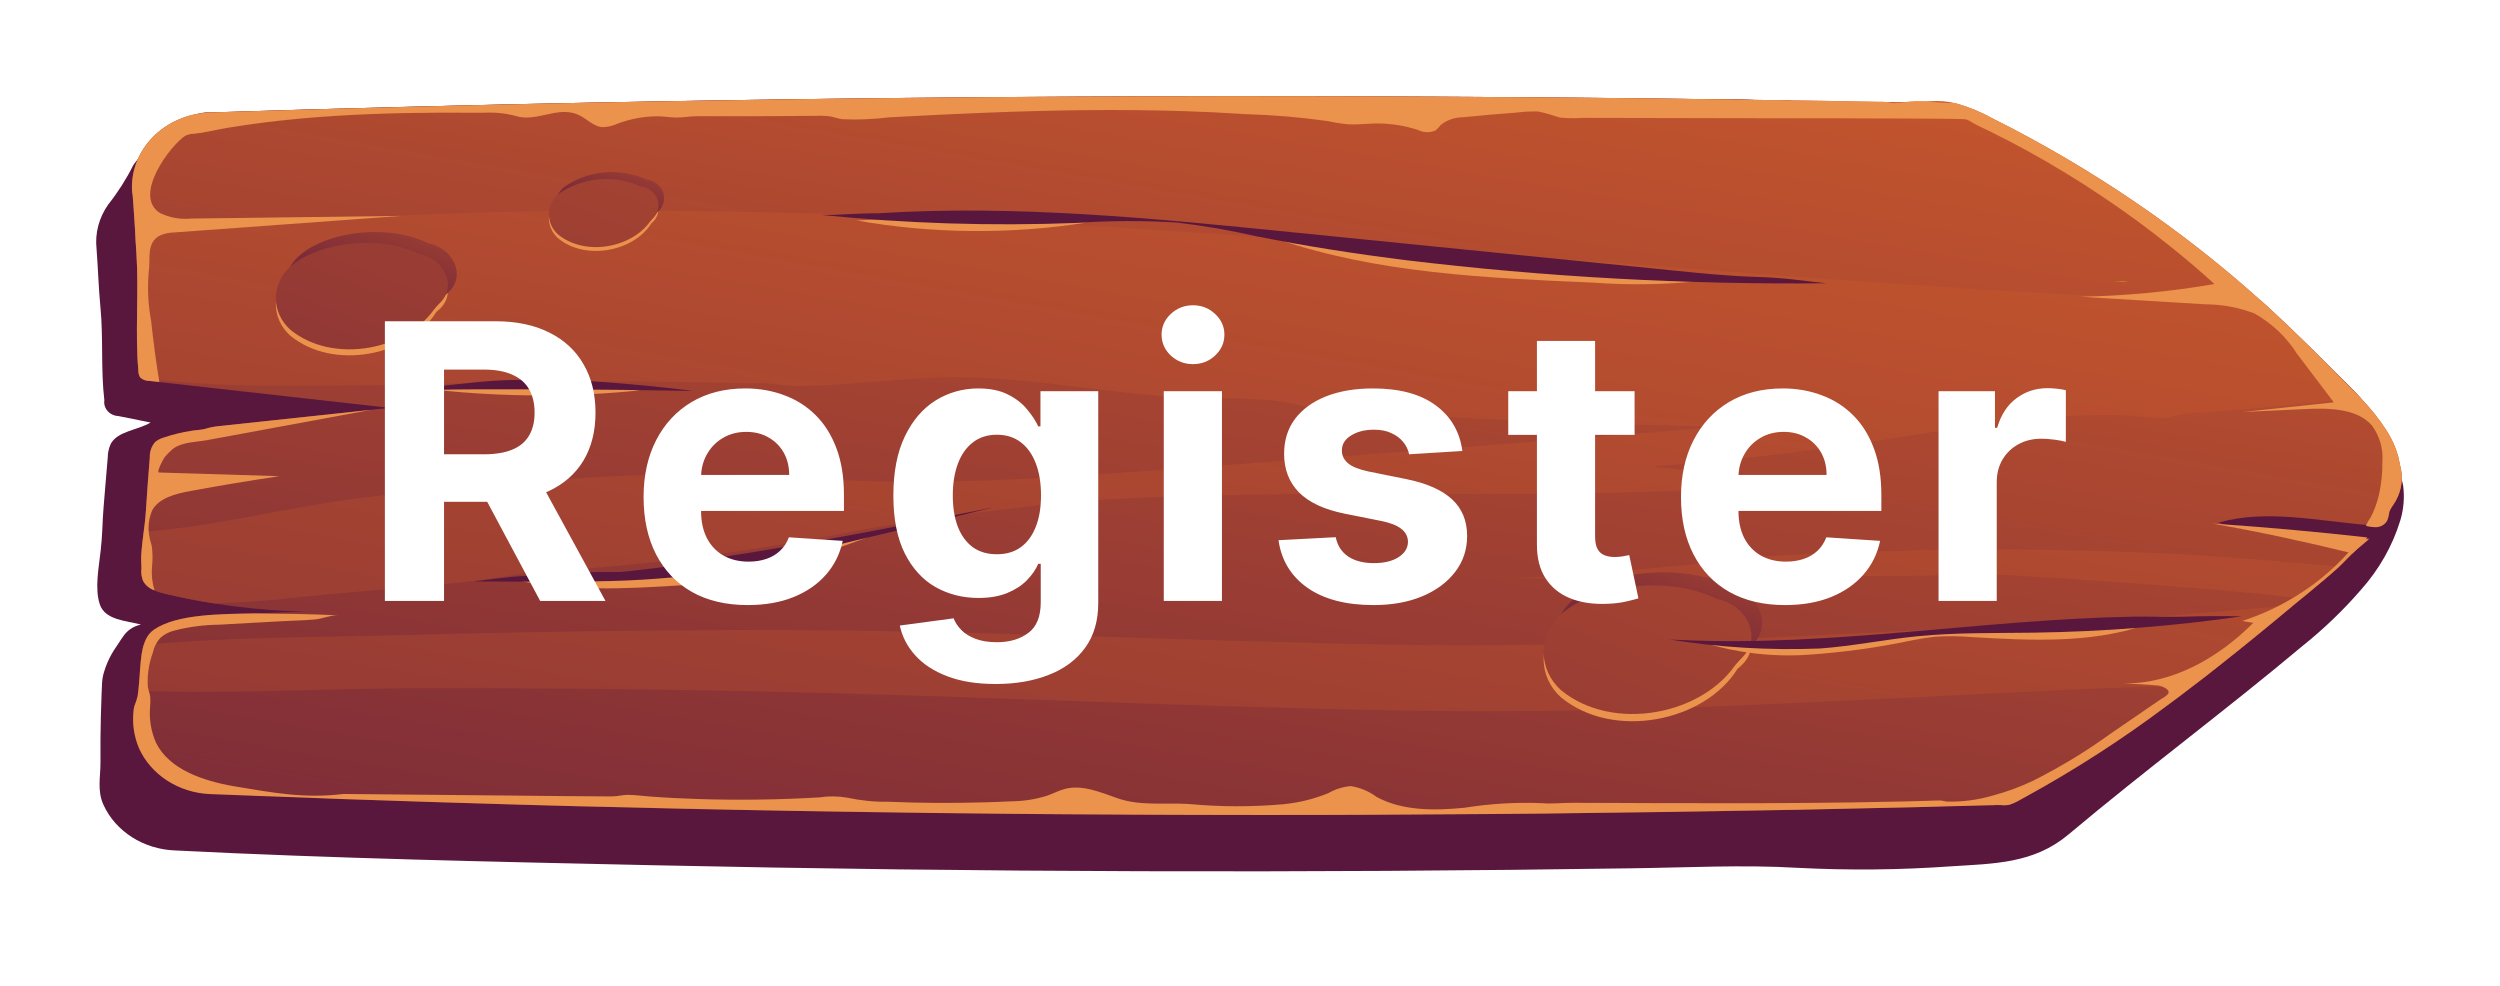 <svg width="104" height="41" viewBox="0 0 104 41" fill="none" xmlns="http://www.w3.org/2000/svg">
<g filter="url(#filter0_d_27_5320)">
<path d="M98.265 12.63C97.545 11.834 96.751 11.097 95.893 10.425C95.497 10.097 95.1 9.768 94.703 9.44C93.94 8.808 93.178 8.176 92.415 7.544C92.096 7.22 91.734 6.936 91.337 6.697C90.976 6.503 90.64 6.273 90.337 6.009C88.842 4.874 87.284 3.811 85.669 2.824C84.421 1.986 83.022 1.355 81.537 0.961C80.872 0.83 80.199 0.74 79.522 0.693C78.549 0.604 77.577 0.516 76.605 0.428L75.131 0.294C74.936 0.281 74.744 0.251 74.556 0.205C74.237 0.121 73.916 0.244 73.589 0.201C72.967 0.143 72.342 0.12 71.717 0.133C71.032 0.124 70.348 0.115 69.663 0.107C66.931 0.074 64.199 0.049 61.466 0.032C58.744 0.014 56.022 0.004 53.3 0.002C50.589 -0.001 47.877 0.005 45.165 0.018C42.464 0.031 39.763 0.051 37.061 0.08C34.37 0.109 31.68 0.145 28.989 0.189C26.309 0.234 23.629 0.286 20.949 0.346C18.279 0.406 15.61 0.474 12.94 0.55C11.543 0.59 10.146 0.632 8.749 0.677C8.633 0.672 8.517 0.679 8.403 0.696C8.285 0.725 8.169 0.767 8.054 0.804C7.816 0.879 7.582 0.966 7.355 1.064C6.903 1.245 6.51 1.529 6.213 1.89C6.05 2.103 5.936 2.343 5.784 2.563C5.698 2.663 5.617 2.767 5.542 2.875C5.256 3.447 4.91 3.992 4.507 4.502C4.118 5.048 3.945 5.701 4.016 6.35C4.079 7.16 4.1 7.978 4.178 8.784C4.303 10.072 4.189 11.361 4.341 12.656C4.329 12.735 4.335 12.816 4.359 12.893C4.383 12.97 4.424 13.041 4.48 13.103C4.535 13.165 4.604 13.215 4.683 13.25C4.761 13.286 4.846 13.306 4.933 13.31L6.265 13.577C5.716 13.904 4.896 13.928 4.606 14.467C4.525 14.646 4.483 14.838 4.482 15.032C4.43 15.722 4.359 16.41 4.309 17.099C4.286 17.409 4.267 17.719 4.256 18.029C4.245 18.326 4.218 18.609 4.188 18.903C4.117 19.587 3.927 20.481 4.155 21.15C4.376 21.797 5.256 21.823 5.865 21.98C5.708 22.014 5.56 22.077 5.43 22.165C5.3 22.253 5.192 22.366 5.112 22.494C5.018 22.615 4.951 22.745 4.861 22.869C4.783 22.978 4.71 23.091 4.645 23.207C4.514 23.439 4.41 23.683 4.334 23.935C4.284 24.09 4.254 24.25 4.246 24.412C4.239 24.569 4.232 24.725 4.225 24.882C4.212 25.195 4.202 25.508 4.195 25.821C4.18 26.447 4.175 27.074 4.18 27.7C4.186 28.306 4.029 28.895 4.31 29.493C4.559 30.032 4.968 30.494 5.492 30.828C6.015 31.161 6.631 31.352 7.268 31.378C13.9 31.712 20.553 31.85 27.192 31.994C33.95 32.14 40.709 32.223 47.468 32.243C54.277 32.264 61.086 32.224 67.894 32.121C70.197 32.092 72.499 31.966 74.792 32.102C76.905 32.211 79.023 32.191 81.133 32.041C82.967 31.924 84.605 31.928 86.05 30.714C89.237 28.035 92.603 25.54 95.79 22.867C96.67 22.163 97.479 21.387 98.205 20.548C98.969 19.695 99.531 18.705 99.855 17.642C99.994 17.173 100.034 16.683 99.971 16.201C99.933 16 99.874 15.803 99.794 15.613C99.704 15.45 99.636 15.277 99.591 15.099C99.533 14.742 99.412 14.396 99.231 14.075C98.974 13.56 98.649 13.075 98.265 12.63Z" fill="url(#paint0_linear_27_5320)"/>
<path d="M99.46 17.152C99.378 17.29 99.291 17.423 99.214 17.547C99.185 17.591 99.156 17.64 99.127 17.68C99.087 17.729 99.038 17.771 98.981 17.804C98.859 17.854 98.722 17.87 98.59 17.849C98.575 17.849 98.56 17.848 98.546 17.844C96.447 17.68 94.291 17.17 92.279 17.742C92.832 17.932 93.415 18.037 94.005 18.053C95.533 18.168 97.057 18.288 98.58 18.403C98.566 18.416 98.551 18.425 98.537 18.439C98.377 18.576 98.217 18.709 98.058 18.842C97.787 19.069 97.56 19.344 97.299 19.583C96.912 19.934 96.505 20.271 96.104 20.604C95.993 20.697 95.882 20.79 95.761 20.888C95.645 20.985 95.524 21.083 95.408 21.176C94.378 22.037 93.338 22.889 92.284 23.718C91.94 23.994 91.592 24.264 91.244 24.526C90.876 24.814 90.504 25.094 90.127 25.369C88.271 26.763 86.306 28.03 84.246 29.158L84.029 29.278C83.892 29.359 83.746 29.426 83.593 29.478C83.524 29.492 83.452 29.5 83.381 29.5H83.308C83.177 29.495 83.047 29.495 82.916 29.495C81.838 29.482 80.745 29.549 79.667 29.58C78.032 29.615 76.399 29.651 74.768 29.686C72.877 29.726 70.986 29.759 69.095 29.784C67.407 29.806 65.718 29.827 64.027 29.846C62.586 29.859 61.145 29.872 59.709 29.877C58.79 29.886 57.866 29.89 56.943 29.895C55.434 29.904 53.925 29.904 52.421 29.904C51.55 29.904 50.68 29.904 49.809 29.899H48.765C48.243 29.899 47.72 29.895 47.198 29.89C46.99 29.89 46.787 29.89 46.584 29.886C45.041 29.881 43.508 29.868 41.97 29.855C41.448 29.85 40.931 29.846 40.408 29.837C39.349 29.828 38.29 29.815 37.231 29.797C36.602 29.793 35.974 29.784 35.34 29.77C33.725 29.748 32.12 29.717 30.509 29.686C29.866 29.677 29.228 29.664 28.584 29.651C27.777 29.633 26.964 29.615 26.157 29.588C25.441 29.575 24.73 29.558 24.014 29.54C22.462 29.5 20.911 29.455 19.362 29.407C19.091 29.402 18.821 29.393 18.55 29.384C18.206 29.376 17.858 29.362 17.515 29.349C16.398 29.314 15.284 29.276 14.173 29.238C13.675 29.22 13.177 29.203 12.679 29.18C11.373 29.118 10.058 29.034 8.752 29.034C8.108 29.009 7.486 28.815 6.959 28.476C6.432 28.136 6.022 27.664 5.778 27.117C5.58 26.641 5.502 26.13 5.551 25.622C5.553 25.532 5.568 25.442 5.594 25.356C5.649 25.226 5.693 25.093 5.725 24.956C5.754 24.783 5.768 24.606 5.783 24.428C5.797 24.26 5.812 24.087 5.822 23.914C5.831 23.781 5.846 23.648 5.855 23.515C5.869 23.342 5.895 23.17 5.933 23C5.942 22.942 5.962 22.884 5.976 22.831C5.991 22.787 6.005 22.742 6.025 22.698C6.052 22.62 6.089 22.546 6.136 22.476C6.169 22.42 6.21 22.368 6.257 22.321C6.302 22.274 6.352 22.23 6.407 22.192C7.364 21.536 9.231 21.544 10.624 21.518C10.895 21.509 11.146 21.505 11.373 21.491C11.978 21.456 12.582 21.442 13.192 21.447C11.755 21.443 10.322 21.327 8.907 21.101C8.235 20.999 7.567 20.866 6.91 20.71C6.745 20.675 6.584 20.625 6.431 20.559C6.223 20.487 6.053 20.346 5.952 20.165C5.889 20.003 5.866 19.83 5.884 19.659C5.889 19.495 5.865 19.326 5.875 19.162C5.889 18.811 5.938 18.47 5.976 18.124C6.015 17.844 6.049 17.56 6.068 17.276C6.117 16.522 6.17 15.772 6.233 15.022C6.224 14.793 6.302 14.569 6.455 14.388C6.564 14.299 6.692 14.234 6.832 14.197C7.199 14.072 7.578 13.98 7.964 13.922C8.143 13.891 8.336 13.891 8.51 13.847C8.7 13.788 8.896 13.748 9.095 13.727C11.214 13.501 13.33 13.274 15.445 13.048C15.697 13.021 15.953 12.995 16.204 12.968C13.013 12.613 9.821 12.249 6.629 11.894C6.489 11.877 6.349 11.863 6.208 11.845C6.072 11.847 5.94 11.799 5.841 11.712C5.786 11.631 5.758 11.537 5.759 11.442C5.614 9.858 5.778 8.225 5.681 6.628C5.676 6.583 5.672 6.45 5.657 6.264C5.652 6.171 5.647 6.064 5.638 5.949C5.638 5.909 5.638 5.86 5.633 5.816C5.628 5.745 5.623 5.674 5.618 5.598V5.581C5.614 5.505 5.609 5.43 5.604 5.354C5.599 5.275 5.594 5.199 5.589 5.119C5.575 4.862 5.556 4.609 5.541 4.414C5.536 4.347 5.531 4.29 5.527 4.236C5.527 4.214 5.522 4.187 5.522 4.17C5.517 4.112 5.512 4.072 5.507 4.045C5.502 4.023 5.502 4.01 5.498 4.01C5.464 3.593 5.522 3.175 5.669 2.779C5.816 2.384 6.048 2.02 6.352 1.709C6.656 1.398 7.025 1.146 7.438 0.969C7.85 0.792 8.297 0.693 8.752 0.678C9.739 0.647 10.725 0.617 11.712 0.589C12.998 0.549 14.28 0.514 15.566 0.483C19.706 0.367 23.856 0.276 28.019 0.208L31.297 0.154C35.63 0.088 39.978 0.043 44.34 0.021C45.467 0.017 46.598 0.012 47.725 0.008C49.074 0.003 50.425 0.002 51.778 0.003C54.389 0.003 57.01 0.008 59.626 0.021C59.883 0.021 60.134 0.026 60.391 0.026C62.678 0.039 64.965 0.057 67.253 0.079C68.892 0.097 70.533 0.117 72.176 0.141C73.54 0.159 74.905 0.179 76.272 0.203C77.012 0.216 77.742 0.239 78.482 0.243C78.617 0.248 78.753 0.248 78.888 0.248C79.019 0.248 79.149 0.248 79.28 0.243H79.285C79.555 0.243 79.826 0.234 80.097 0.221C80.174 0.221 80.247 0.216 80.324 0.212C80.656 0.19 80.988 0.215 81.311 0.287C81.321 0.287 81.331 0.288 81.34 0.292C81.871 0.438 82.38 0.645 82.853 0.909C82.902 0.935 82.955 0.957 83.004 0.984C87.036 3.014 90.747 5.54 94.034 8.491C94.155 8.598 94.276 8.709 94.392 8.815C95.529 9.858 96.607 10.945 97.685 12.027C97.864 12.209 98.043 12.391 98.217 12.578C98.617 12.987 98.972 13.431 99.276 13.904C99.492 14.236 99.655 14.595 99.76 14.969C99.808 15.146 99.828 15.333 99.881 15.51C99.932 15.796 99.921 16.088 99.849 16.37C99.777 16.651 99.645 16.917 99.46 17.152V17.152Z" fill="url(#paint1_linear_27_5320)"/>
<path d="M97.686 12.027C96.608 10.944 95.529 9.857 94.393 8.815C94.277 8.708 94.156 8.597 94.035 8.491C90.011 8.451 85.988 8.278 81.969 8.016C72.757 7.417 63.564 6.627 54.351 5.984C45.144 5.341 35.931 4.799 26.694 4.759C22.032 4.742 17.39 4.875 12.747 5.19C10.378 5.349 7.989 5.398 5.619 5.585C5.648 6.09 5.672 6.539 5.682 6.627C5.779 8.225 5.614 9.857 5.759 11.441C5.758 11.537 5.787 11.631 5.842 11.712C5.846 11.716 5.851 11.725 5.861 11.73C7.838 11.959 9.831 12.064 11.824 12.045C16.471 12.08 21.109 11.841 25.756 11.863C26.98 11.872 28.206 11.886 29.436 11.907C30.046 11.921 30.66 11.934 31.274 11.947C31.629 11.931 31.985 11.946 32.338 11.992C32.782 12.06 33.233 12.078 33.682 12.045C34.693 12.023 35.699 11.934 36.709 11.854C37.657 11.774 38.605 11.703 39.558 11.694C43.18 11.659 46.749 12.537 50.371 12.582C51.342 12.551 52.313 12.59 53.278 12.697C53.843 12.79 54.39 12.95 54.951 13.074C55.901 13.29 56.874 13.404 57.852 13.416C58.345 13.428 58.838 13.408 59.327 13.358C59.808 13.329 60.29 13.338 60.768 13.385C62.819 13.482 64.871 13.565 66.925 13.633C68.535 13.686 70.145 13.725 71.756 13.748C64.352 14.339 56.948 14.908 49.544 15.457C45.743 15.736 41.928 16.042 38.107 16.042C33.982 16.042 29.857 15.594 25.717 15.803C22.061 15.989 18.372 16.273 14.745 16.748C11.92 17.12 8.912 17.901 5.977 18.123C5.938 18.469 5.89 18.811 5.875 19.161C5.866 19.326 5.89 19.494 5.885 19.658C5.866 19.829 5.889 20.002 5.953 20.164C6.053 20.346 6.224 20.487 6.432 20.559C6.585 20.625 6.745 20.675 6.91 20.71C7.568 20.865 8.235 20.998 8.908 21.1C10.02 21.06 11.132 20.994 12.22 20.87C15.427 20.51 18.957 20.386 22.226 19.783L24.286 19.663C28.077 19.357 31.844 18.832 35.563 18.092C37.962 17.657 40.39 17.334 42.817 17.072C43.132 17.036 43.427 16.956 43.736 16.934C43.988 16.912 44.244 16.894 44.495 16.876C45.511 16.805 46.528 16.748 47.547 16.703C49.578 16.615 51.619 16.575 53.655 16.557C55.696 16.539 57.731 16.548 59.772 16.548C61.813 16.553 63.849 16.548 65.89 16.517C67.926 16.49 69.966 16.428 71.998 16.313C72.641 16.277 73.279 16.233 73.917 16.189C72.212 15.825 70.481 15.564 68.738 15.408C71.939 15.159 75.125 14.793 78.294 14.307C80.267 14.001 82.235 13.655 84.228 13.447C85.222 13.34 86.221 13.279 87.221 13.265C87.719 13.256 88.217 13.265 88.715 13.296C89.168 13.357 89.626 13.385 90.084 13.38C90.403 13.345 90.698 13.229 91.022 13.203C91.53 13.163 92.038 13.127 92.55 13.087C93.566 13.008 94.583 12.919 95.602 12.821C95.873 12.794 96.148 12.768 96.424 12.737C97.014 12.675 97.614 12.626 98.218 12.577C98.044 12.391 97.865 12.209 97.686 12.027ZM91.361 19.09C86.285 18.81 81.197 18.785 76.118 19.015C75.059 19.055 74.024 19.077 72.974 19.197C72.471 19.259 71.964 19.317 71.456 19.37C69.43 19.592 67.398 19.772 65.363 19.911C64.57 19.969 63.776 20.018 62.983 20.062C65.039 20.049 67.096 20.035 69.154 20.022C71.209 20.009 73.266 19.994 75.325 19.978C76.355 19.973 77.385 19.965 78.41 19.96C78.927 19.956 79.44 19.951 79.953 19.947C80.171 19.959 80.39 19.948 80.606 19.916C80.736 19.889 80.862 19.84 80.992 19.823C81.473 19.795 81.956 19.81 82.433 19.867C82.941 19.893 83.454 19.92 83.962 19.947C84.982 20.004 86.002 20.07 87.023 20.142C88.628 20.253 90.234 20.377 91.84 20.506C93.15 20.617 94.457 20.744 95.761 20.887L95.771 20.878C95.882 20.79 95.993 20.697 96.105 20.603C96.506 20.271 96.912 19.933 97.299 19.583C95.326 19.392 93.348 19.215 91.361 19.09ZM57.799 22.817C48.785 22.653 39.79 22.178 30.771 22.209C26.017 22.223 21.268 22.294 16.524 22.423C13.023 22.516 9.473 22.498 5.977 22.831C5.915 23.055 5.874 23.283 5.856 23.514C5.817 23.918 5.803 24.33 5.755 24.734C9.648 24.881 13.589 24.637 17.472 24.628C22.221 24.619 26.97 24.665 31.719 24.765C40.718 24.96 49.709 25.417 58.708 25.564C67.863 25.715 77.003 25.111 86.138 24.69C87.835 24.61 89.538 24.561 91.245 24.526C91.593 24.264 91.941 23.993 92.284 23.718C93.339 22.888 94.378 22.037 95.408 21.176C92.009 21.477 88.604 21.766 85.195 21.939C76.069 22.4 66.939 22.982 57.799 22.817Z" fill="url(#paint2_linear_27_5320)"/>
<path d="M71.419 21.222C69.541 20.258 66.422 20.556 64.935 21.853C64.707 22.059 64.526 22.305 64.402 22.576C64.278 22.846 64.215 23.137 64.215 23.431C64.215 23.725 64.278 24.015 64.402 24.286C64.526 24.557 64.707 24.803 64.935 25.009C67.103 26.799 70.909 26.035 72.283 23.82C72.309 23.798 72.336 23.776 72.362 23.754C73.412 22.884 72.664 21.439 71.419 21.222Z" fill="#EB924D"/>
<path d="M71.865 20.374C69.986 19.41 66.867 19.708 65.38 21.005C65.152 21.211 64.971 21.456 64.847 21.727C64.724 21.998 64.66 22.289 64.66 22.583C64.66 22.877 64.724 23.167 64.847 23.438C64.971 23.709 65.152 23.955 65.38 24.161C67.548 25.95 71.354 25.187 72.728 22.971L72.807 22.906C73.857 22.036 73.109 20.59 71.865 20.374Z" fill="url(#paint3_linear_27_5320)"/>
<path d="M71.419 20.921C69.541 19.957 66.422 20.255 64.935 21.552C64.707 21.758 64.526 22.003 64.402 22.274C64.278 22.545 64.215 22.836 64.215 23.13C64.215 23.423 64.278 23.714 64.402 23.985C64.526 24.256 64.707 24.502 64.935 24.708C67.103 26.497 70.909 25.734 72.283 23.518C72.309 23.497 72.336 23.475 72.362 23.453C73.412 22.583 72.664 21.137 71.419 20.921Z" fill="url(#paint4_linear_27_5320)"/>
<path d="M26.646 3.909C26.097 3.664 25.485 3.566 24.878 3.625C24.272 3.684 23.695 3.898 23.215 4.243C23.094 4.352 22.998 4.482 22.933 4.625C22.868 4.768 22.834 4.922 22.834 5.077C22.834 5.233 22.868 5.387 22.933 5.53C22.998 5.673 23.094 5.803 23.215 5.912C24.362 6.859 26.375 6.455 27.103 5.283L27.144 5.248C27.257 5.144 27.335 5.012 27.371 4.869C27.406 4.726 27.398 4.576 27.346 4.437C27.294 4.298 27.201 4.175 27.078 4.082C26.954 3.989 26.804 3.929 26.646 3.909V3.909Z" fill="#EB924D"/>
<path d="M26.88 3.46C26.332 3.215 25.719 3.117 25.113 3.176C24.506 3.235 23.93 3.449 23.449 3.794C23.329 3.903 23.233 4.033 23.168 4.176C23.102 4.319 23.068 4.473 23.068 4.629C23.068 4.784 23.102 4.938 23.168 5.081C23.233 5.225 23.329 5.355 23.449 5.464C24.596 6.41 26.61 6.006 27.337 4.834L27.379 4.8C27.491 4.695 27.57 4.564 27.605 4.42C27.641 4.277 27.632 4.128 27.581 3.989C27.529 3.85 27.436 3.726 27.312 3.633C27.188 3.54 27.039 3.48 26.88 3.46V3.46Z" fill="url(#paint5_linear_27_5320)"/>
<path d="M26.646 3.749C26.097 3.504 25.485 3.406 24.878 3.465C24.272 3.524 23.695 3.738 23.215 4.083C23.094 4.192 22.998 4.322 22.933 4.465C22.868 4.609 22.834 4.762 22.834 4.918C22.834 5.073 22.868 5.227 22.933 5.37C22.998 5.514 23.094 5.644 23.215 5.753C24.362 6.7 26.375 6.295 27.103 5.123L27.144 5.089C27.257 4.984 27.335 4.853 27.371 4.709C27.406 4.566 27.398 4.417 27.346 4.278C27.294 4.139 27.201 4.016 27.078 3.922C26.954 3.829 26.804 3.769 26.646 3.749V3.749Z" fill="url(#paint6_linear_27_5320)"/>
<path d="M17.439 6.824C15.884 6.026 13.302 6.272 12.071 7.346C11.882 7.517 11.732 7.72 11.63 7.945C11.527 8.169 11.475 8.41 11.475 8.653C11.475 8.896 11.527 9.137 11.63 9.361C11.732 9.585 11.882 9.789 12.071 9.959C13.866 11.441 17.016 10.809 18.154 8.975L18.219 8.92C19.088 8.2 18.469 7.003 17.439 6.824Z" fill="#EB924D"/>
<path d="M17.808 6.122C16.253 5.324 13.671 5.57 12.44 6.644C12.251 6.815 12.101 7.018 11.999 7.242C11.896 7.467 11.844 7.707 11.844 7.951C11.844 8.194 11.896 8.434 11.999 8.659C12.101 8.883 12.251 9.086 12.44 9.257C14.235 10.739 17.385 10.106 18.523 8.272L18.588 8.218C19.457 7.498 18.839 6.301 17.808 6.122Z" fill="url(#paint7_linear_27_5320)"/>
<path d="M17.439 6.575C15.884 5.777 13.302 6.023 12.071 7.097C11.882 7.267 11.732 7.471 11.63 7.695C11.527 7.919 11.475 8.16 11.475 8.403C11.475 8.646 11.527 8.887 11.63 9.111C11.732 9.336 11.882 9.539 12.071 9.71C13.866 11.191 17.016 10.559 18.154 8.725L18.219 8.671C19.088 7.95 18.469 6.754 17.439 6.575Z" fill="url(#paint8_linear_27_5320)"/>
<path d="M6.323 19.593C6.295 19.918 6.331 20.246 6.43 20.56C6.222 20.488 6.051 20.347 5.951 20.165C5.887 20.003 5.864 19.83 5.883 19.659C5.888 19.495 5.864 19.326 5.873 19.162C5.902 18.528 6.028 17.907 6.067 17.277C6.115 16.522 6.168 15.773 6.231 15.023C6.222 14.794 6.301 14.569 6.454 14.388C6.562 14.3 6.691 14.234 6.831 14.197C7.198 14.073 7.577 13.981 7.963 13.922C8.141 13.891 8.335 13.891 8.509 13.847C8.699 13.788 8.895 13.748 9.094 13.727C11.212 13.501 13.329 13.275 15.444 13.048C13.171 13.47 10.898 13.89 8.625 14.308C8.182 14.389 7.591 14.386 7.221 14.653C7.081 14.766 6.954 14.893 6.843 15.031C6.807 15.072 6.491 15.652 6.614 15.656C8.284 15.707 9.954 15.758 11.624 15.809C10.387 15.993 9.153 16.199 7.924 16.425C7.304 16.539 6.601 16.716 6.327 17.239C6.178 17.599 6.142 17.99 6.224 18.367C6.244 18.487 6.289 18.601 6.315 18.719C6.352 19.009 6.355 19.302 6.323 19.593V19.593Z" fill="#EB924D"/>
<path d="M88.322 7.729C88.191 7.72 88.065 7.715 87.939 7.707H88.554C88.476 7.711 88.399 7.72 88.322 7.729Z" fill="#EB924D"/>
<path d="M99.463 17.151C99.433 17.201 99.41 17.255 99.396 17.311C99.385 17.39 99.369 17.468 99.348 17.544C99.323 17.657 99.255 17.757 99.156 17.828C99.058 17.899 98.935 17.936 98.81 17.932C98.679 17.929 98.549 17.911 98.423 17.878C98.47 17.756 98.534 17.64 98.614 17.533C98.664 17.437 98.71 17.34 98.752 17.24C98.844 17.018 98.917 16.79 98.97 16.557C99.067 16.11 99.113 15.655 99.107 15.199C99.146 14.677 98.998 14.156 98.686 13.717C98.072 12.99 96.902 12.968 95.896 13.016C95.026 13.056 94.155 13.101 93.29 13.141C94.552 13.008 95.817 12.873 97.086 12.737C96.573 12.058 96.059 11.379 95.543 10.7C95.117 10.026 94.518 9.458 93.797 9.045C93.146 8.792 92.445 8.661 91.737 8.659C90.006 8.553 88.279 8.451 86.548 8.344C88.418 8.309 90.281 8.132 92.119 7.816C91.52 7.266 90.896 6.738 90.257 6.228C89.348 5.496 88.4 4.804 87.424 4.152C86.447 3.495 85.436 2.883 84.401 2.31C83.884 2.026 83.356 1.747 82.825 1.485C82.568 1.356 82.293 1.245 82.046 1.099C81.977 1.048 81.9 1.006 81.819 0.975C81.755 0.961 81.69 0.953 81.625 0.953C81.282 0.939 80.939 0.944 80.595 0.939C79.575 0.93 78.553 0.926 77.529 0.926C77.21 0.926 76.886 0.926 76.562 0.921H74.7C73.839 0.917 72.978 0.917 72.118 0.917H71.992C70.628 0.913 69.264 0.913 67.901 0.908C67.219 0.908 66.537 0.908 65.855 0.904C65.533 0.926 65.209 0.922 64.888 0.89C64.595 0.791 64.296 0.706 63.993 0.638C63.694 0.63 63.395 0.645 63.099 0.682C62.354 0.74 61.609 0.802 60.869 0.877C60.529 0.877 60.199 0.989 59.941 1.192C59.874 1.279 59.798 1.359 59.714 1.432C59.596 1.48 59.468 1.503 59.34 1.497C59.211 1.492 59.086 1.459 58.974 1.401C58.489 1.245 57.982 1.157 57.47 1.139C57.005 1.121 56.551 1.197 56.087 1.17C55.8 1.143 55.516 1.099 55.235 1.037C54.097 0.876 52.949 0.78 51.797 0.748C50.956 0.691 50.109 0.651 49.268 0.624C46.54 0.535 43.808 0.58 41.081 0.686C39.717 0.74 38.353 0.805 36.989 0.882C36.347 0.961 35.698 0.988 35.05 0.961C34.871 0.939 34.707 0.873 34.528 0.842C34.342 0.817 34.154 0.809 33.967 0.819C33.208 0.824 32.448 0.828 31.694 0.833C30.809 0.837 29.919 0.833 29.029 0.833C28.73 0.833 28.439 0.89 28.149 0.89C27.878 0.89 27.612 0.837 27.346 0.837C26.782 0.842 26.225 0.944 25.702 1.139C25.509 1.232 25.296 1.284 25.078 1.29C24.682 1.272 24.406 0.926 24.048 0.771C23.192 0.393 22.312 1.108 21.437 0.819C21.003 0.708 20.552 0.664 20.102 0.691C19.517 0.686 18.932 0.686 18.352 0.686C16.374 0.695 14.396 0.757 12.428 0.939C11.446 1.032 10.469 1.152 9.497 1.312C9.028 1.387 8.549 1.516 8.075 1.565C7.939 1.564 7.805 1.597 7.688 1.662C7.108 2.04 5.507 4.12 6.648 4.857C7.049 5.056 7.506 5.138 7.959 5.092C10.87 5.052 13.783 5.015 16.698 4.981C13.554 5.212 10.409 5.441 7.263 5.669C7.057 5.671 6.855 5.711 6.668 5.789C6.063 6.09 6.271 6.791 6.189 7.297C6.127 7.98 6.16 8.667 6.286 9.343C6.378 10.195 6.489 11.046 6.629 11.894C6.489 11.876 6.349 11.863 6.208 11.845C6.072 11.846 5.94 11.799 5.841 11.712C5.786 11.631 5.758 11.537 5.759 11.441C5.614 9.857 5.778 8.225 5.681 6.627C5.676 6.583 5.672 6.45 5.657 6.263C5.652 6.17 5.647 6.064 5.638 5.948C5.638 5.909 5.638 5.86 5.633 5.815C5.628 5.744 5.623 5.673 5.618 5.598V5.58C5.614 5.505 5.609 5.429 5.604 5.354C5.599 5.274 5.594 5.199 5.589 5.119C5.575 4.861 5.556 4.609 5.541 4.413C5.536 4.347 5.531 4.289 5.527 4.236C5.527 4.214 5.522 4.187 5.522 4.169C5.517 4.112 5.512 4.072 5.507 4.045C5.502 4.023 5.502 4.01 5.498 4.01C5.464 3.593 5.522 3.174 5.669 2.779C5.816 2.384 6.048 2.019 6.352 1.708C6.656 1.397 7.025 1.145 7.438 0.968C7.85 0.791 8.297 0.692 8.752 0.677C9.739 0.646 10.725 0.617 11.712 0.589C12.998 0.549 14.28 0.513 15.566 0.482C19.706 0.367 23.856 0.275 28.019 0.207L31.297 0.154C35.63 0.087 39.978 0.043 44.34 0.021C45.467 0.016 46.598 0.012 47.725 0.007C51.681 -0.006 55.648 -0.001 59.626 0.021C59.883 0.021 60.134 0.025 60.391 0.025C62.678 0.039 64.965 0.056 67.253 0.078C68.892 0.096 70.533 0.117 72.176 0.141C73.54 0.158 74.905 0.179 76.272 0.203C76.896 0.212 77.519 0.22 78.143 0.234C78.256 0.23 78.369 0.233 78.482 0.243L78.569 0.256C78.653 0.281 78.741 0.293 78.83 0.291C78.98 0.283 79.13 0.26 79.285 0.243C79.433 0.218 79.584 0.205 79.734 0.203C79.855 0.203 79.976 0.212 80.097 0.22C80.179 0.225 80.266 0.234 80.353 0.238C80.672 0.265 80.992 0.283 81.311 0.287C81.321 0.286 81.331 0.288 81.34 0.291C81.871 0.437 82.38 0.644 82.853 0.908C82.902 0.935 82.955 0.957 83.004 0.984C87.036 3.014 90.747 5.539 94.034 8.491C94.155 8.597 94.276 8.708 94.392 8.815C95.529 9.857 96.607 10.944 97.685 12.027C97.864 12.209 98.043 12.391 98.217 12.577C98.617 12.987 98.972 13.431 99.276 13.904C99.492 14.236 99.655 14.594 99.76 14.969C99.808 15.146 99.828 15.332 99.881 15.51C99.986 16.035 99.865 16.576 99.544 17.021C99.516 17.065 99.488 17.107 99.463 17.151Z" fill="#EB924D"/>
<path d="M98.537 18.438C98.377 18.576 98.218 18.709 98.058 18.842C97.787 19.068 97.56 19.343 97.299 19.583C96.912 19.933 96.506 20.271 96.105 20.604C95.993 20.697 95.882 20.79 95.761 20.887C95.645 20.985 95.524 21.083 95.408 21.176C94.378 22.037 93.338 22.889 92.284 23.718C91.941 23.993 91.593 24.264 91.245 24.526C90.877 24.814 90.505 25.094 90.127 25.369C88.272 26.763 86.306 28.029 84.247 29.158L84.029 29.278C83.893 29.359 83.747 29.426 83.594 29.477C83.524 29.492 83.453 29.499 83.381 29.499H83.309C83.298 29.494 83.287 29.491 83.275 29.491C83.156 29.481 83.036 29.482 82.917 29.495C81.834 29.526 80.751 29.554 79.667 29.579C78.033 29.615 76.4 29.65 74.768 29.686C71.18 29.752 67.6 29.806 64.028 29.846C62.587 29.859 61.145 29.872 59.709 29.877C58.79 29.885 57.867 29.89 56.943 29.894C55.434 29.903 53.925 29.903 52.421 29.903C51.551 29.903 50.68 29.903 49.81 29.899C48.935 29.899 48.064 29.894 47.199 29.89C46.991 29.89 46.788 29.89 46.584 29.885C45.042 29.881 43.509 29.868 41.971 29.854C41.449 29.85 40.931 29.846 40.409 29.837C39.35 29.828 38.291 29.814 37.232 29.797C36.603 29.792 35.974 29.783 35.341 29.77C33.726 29.748 32.12 29.717 30.51 29.686C29.059 29.659 27.608 29.624 26.157 29.588C25.442 29.575 24.731 29.557 24.015 29.539C22.463 29.499 20.912 29.455 19.363 29.406C18.749 29.389 18.13 29.366 17.515 29.349C16.398 29.313 15.284 29.276 14.174 29.238C13.676 29.22 13.178 29.202 12.68 29.18C11.369 29.136 10.06 29.087 8.753 29.034C8.109 29.009 7.487 28.815 6.959 28.475C6.432 28.135 6.022 27.664 5.779 27.117C5.58 26.641 5.502 26.129 5.551 25.622C5.554 25.532 5.569 25.442 5.595 25.355C5.65 25.226 5.694 25.092 5.725 24.956C5.754 24.783 5.769 24.606 5.783 24.428C5.803 24.259 5.812 24.087 5.822 23.913C5.832 23.78 5.846 23.647 5.856 23.514C5.87 23.341 5.896 23.169 5.933 22.999C5.943 22.942 5.962 22.884 5.977 22.831C5.991 22.786 6.006 22.742 6.025 22.698C6.052 22.62 6.09 22.545 6.136 22.476C6.169 22.42 6.21 22.367 6.257 22.321C6.303 22.273 6.353 22.23 6.407 22.192C7.365 21.535 9.231 21.544 10.624 21.517C11.761 21.531 12.892 21.54 14.048 21.597C13.71 21.597 13.41 21.744 13.086 21.77C12.641 21.81 12.186 21.819 11.741 21.841C10.856 21.89 9.971 21.939 9.091 21.988C8.475 21.996 7.862 22.076 7.268 22.227C7.042 22.281 6.835 22.388 6.668 22.538C6.507 22.719 6.399 22.934 6.354 23.164C6.188 23.618 6.119 24.097 6.151 24.575C6.175 24.708 6.228 24.836 6.248 24.974C6.261 25.122 6.259 25.27 6.243 25.418C6.2 25.921 6.285 26.426 6.489 26.895C7.031 28.004 8.448 28.488 9.749 28.71C11.34 28.976 12.68 29.229 14.285 29.029L21.321 29.096C22.695 29.109 24.063 29.127 25.437 29.131C25.664 29.136 25.877 29.069 26.099 29.065C26.428 29.065 26.771 29.118 27.1 29.14C27.773 29.189 28.45 29.22 29.127 29.242C30.78 29.291 32.439 29.269 34.093 29.171C34.478 29.111 34.871 29.116 35.254 29.184C35.813 29.305 36.386 29.362 36.961 29.353C38.32 29.411 39.684 29.415 41.042 29.375C41.371 29.366 41.695 29.353 42.024 29.335C42.547 29.336 43.067 29.256 43.562 29.1C43.813 29.011 44.05 28.883 44.312 28.816C45.047 28.63 45.806 28.971 46.526 29.22C47.46 29.535 48.48 29.384 49.457 29.446C50.767 29.569 52.087 29.572 53.398 29.455C53.413 29.455 53.422 29.451 53.437 29.451C54.067 29.385 54.682 29.231 55.26 28.994C55.541 28.832 55.859 28.732 56.189 28.701C56.582 28.763 56.952 28.918 57.262 29.149C58.341 29.739 59.675 29.726 60.923 29.602C61.981 29.432 63.056 29.368 64.129 29.411C64.574 29.451 65 29.393 65.45 29.397C66.001 29.397 66.557 29.402 67.113 29.402C67.708 29.405 68.303 29.407 68.898 29.41C70.267 29.415 71.635 29.416 73.004 29.414C74.372 29.41 75.74 29.399 77.108 29.38C77.792 29.369 78.476 29.357 79.16 29.341C79.501 29.333 79.843 29.324 80.185 29.315C80.355 29.31 80.527 29.298 80.697 29.3C80.806 29.301 80.902 29.341 81.01 29.347C81.635 29.36 82.258 29.279 82.854 29.107C83.451 28.951 84.029 28.739 84.58 28.477C85.714 27.907 86.793 27.251 87.807 26.515C88.272 26.196 88.737 25.878 89.201 25.56C89.436 25.398 89.672 25.237 89.907 25.076C90.012 25.023 90.107 24.954 90.188 24.872C90.316 24.683 89.93 24.534 89.785 24.519C89.287 24.468 88.777 24.456 88.275 24.428C90.374 24.481 92.318 23.337 93.735 21.912C93.585 21.886 93.43 21.859 93.28 21.832C93.691 21.699 94.092 21.54 94.48 21.358C94.975 21.124 95.449 20.854 95.897 20.55C96.344 20.247 96.763 19.91 97.149 19.543C97.343 19.361 97.526 19.17 97.705 18.971C97.77 18.902 97.83 18.829 97.884 18.753C97.918 18.704 97.957 18.66 97.986 18.611C97.997 18.596 98.002 18.577 98 18.558C97.996 18.54 97.976 18.532 97.957 18.523C97.754 18.434 97.488 18.487 97.309 18.358C97.333 18.376 97.463 18.354 97.497 18.354C97.57 18.358 97.638 18.358 97.71 18.363C97.85 18.376 97.986 18.394 98.126 18.416C98.213 18.428 98.3 18.431 98.387 18.425C98.438 18.425 98.488 18.43 98.537 18.438V18.438Z" fill="#EB924D"/>
<path d="M98.481 18.358C98.447 18.398 98.413 18.438 98.379 18.478C98.215 18.665 98.045 18.842 97.866 19.02C95.99 18.558 93.988 18.123 92.039 17.782C94.191 17.924 96.338 18.116 98.481 18.358Z" fill="#EB924D"/>
<path d="M45.22 5.257C42.043 5.757 38.794 5.728 35.629 5.172C38.822 5.014 42.023 5.159 45.22 5.257Z" fill="#EB924D"/>
<path d="M71.097 7.65C69.49 7.841 67.865 7.876 66.25 7.756C61.819 7.567 57.292 7.361 53.176 5.96C55.686 5.951 58.175 6.334 60.661 6.631C64.088 7.042 67.654 7.352 71.097 7.65Z" fill="#EB924D"/>
<path d="M73.118 7.521C71.942 7.487 70.771 7.37 69.602 7.252C64.318 6.722 59.035 6.191 53.752 5.661C48.022 5.085 42.255 4.509 36.505 4.874C35.74 4.865 34.923 4.95 34.158 4.941C37.683 5.299 41.233 5.411 44.777 5.274C46.17 5.177 47.568 5.172 48.962 5.258C50.071 5.39 51.171 5.58 52.257 5.827C54.307 6.238 56.378 6.559 58.457 6.82C64.266 7.521 70.122 7.844 75.98 7.785C74.904 7.667 74.202 7.553 73.118 7.521Z" fill="url(#paint9_linear_27_5320)"/>
<path d="M26.617 12.24C23.811 12.525 20.98 12.519 18.176 12.223C20.985 12.003 23.809 12.008 26.617 12.24V12.24Z" fill="#EB924D"/>
<path d="M28.831 12.262C24.859 12.189 20.887 12.174 16.914 12.217C17.396 12.189 17.876 12.136 18.351 12.059C18.845 12.002 19.339 11.945 19.835 11.899C20.824 11.797 21.822 11.777 22.816 11.839C22.976 11.843 23.137 11.83 23.295 11.801C23.53 11.788 23.765 11.795 23.998 11.823C24.506 11.852 25.014 11.886 25.521 11.926C26.536 12.005 27.548 12.106 28.558 12.228C28.649 12.239 28.74 12.25 28.831 12.262Z" fill="url(#paint10_linear_27_5320)"/>
<path d="M36.531 18.195C35.448 18.584 34.365 18.973 33.282 19.362C32.607 19.62 31.915 19.837 31.209 20.012C30.287 20.197 29.35 20.307 28.408 20.344C26.04 20.495 23.627 20.624 21.322 20.101C26.458 20.055 31.497 19.13 36.531 18.195Z" fill="#EB924D"/>
<path d="M41.357 17.101C38.615 17.759 35.873 18.416 33.13 19.074C31.829 19.407 30.51 19.68 29.178 19.89C27.518 20.095 25.844 20.193 24.169 20.184C22.684 20.201 21.2 20.203 19.715 20.189C20.288 20.107 20.863 20.038 21.441 19.984C21.675 19.962 21.928 19.97 22.158 19.937C23.351 19.826 24.55 19.779 25.749 19.796C27.034 19.686 28.31 19.503 29.57 19.247C31.576 18.944 33.574 18.596 35.567 18.225C37.5 17.864 39.429 17.483 41.357 17.101Z" fill="url(#paint11_linear_27_5320)"/>
<path d="M89.171 22.026C86.899 22.777 84.409 22.641 81.999 22.501C81.495 22.459 80.987 22.455 80.481 22.49C80.159 22.526 79.839 22.576 79.523 22.642C78.098 22.942 76.65 23.142 75.191 23.239C73.729 23.335 72.26 23.163 70.871 22.734C74.679 23.295 78.604 22.202 82.46 22.128C83.42 22.109 84.382 22.15 85.341 22.105C86.652 22.044 87.858 22.043 89.171 22.026Z" fill="#EB924D"/>
<path d="M69.4 22.595C71.481 22.933 73.595 23.061 75.706 22.978C77.064 22.879 78.4 22.605 79.754 22.469C81.36 22.308 82.98 22.342 84.596 22.319C87.497 22.277 90.392 22.05 93.259 21.64C92.457 21.622 91.654 21.627 90.852 21.654C90.145 21.677 89.444 21.64 88.735 21.653C87.162 21.681 85.591 21.775 84.024 21.894C82.459 22.013 80.897 22.158 79.333 22.29C77.772 22.422 76.209 22.542 74.644 22.611C73.076 22.68 71.506 22.697 69.938 22.624C69.761 22.616 69.576 22.618 69.4 22.595Z" fill="url(#paint12_linear_27_5320)"/>
<path d="M16.011 21V9.364H20.602C21.481 9.364 22.231 9.521 22.852 9.835C23.477 10.146 23.953 10.587 24.278 11.159C24.608 11.727 24.773 12.396 24.773 13.165C24.773 13.938 24.606 14.602 24.273 15.159C23.939 15.712 23.456 16.136 22.824 16.432C22.195 16.727 21.434 16.875 20.54 16.875H17.466V14.898H20.142C20.612 14.898 21.002 14.833 21.312 14.704C21.623 14.576 21.854 14.383 22.006 14.125C22.161 13.867 22.239 13.547 22.239 13.165C22.239 12.778 22.161 12.453 22.006 12.188C21.854 11.922 21.621 11.722 21.307 11.585C20.996 11.445 20.604 11.375 20.131 11.375H18.472V21H16.011ZM22.296 15.704L25.188 21H22.472L19.642 15.704H22.296ZM31.103 21.171C30.205 21.171 29.432 20.989 28.784 20.625C28.14 20.258 27.644 19.739 27.296 19.068C26.947 18.394 26.773 17.597 26.773 16.676C26.773 15.778 26.947 14.991 27.296 14.312C27.644 13.634 28.135 13.106 28.767 12.727C29.404 12.348 30.15 12.159 31.006 12.159C31.582 12.159 32.118 12.252 32.614 12.438C33.114 12.619 33.55 12.894 33.921 13.261C34.296 13.629 34.587 14.091 34.796 14.648C35.004 15.201 35.108 15.848 35.108 16.591V17.256H27.739V15.756H32.83C32.83 15.407 32.754 15.098 32.603 14.829C32.451 14.561 32.241 14.35 31.972 14.199C31.707 14.044 31.398 13.966 31.046 13.966C30.678 13.966 30.353 14.051 30.069 14.222C29.788 14.388 29.569 14.614 29.409 14.898C29.25 15.178 29.169 15.491 29.165 15.835V17.261C29.165 17.693 29.245 18.066 29.404 18.381C29.567 18.695 29.796 18.938 30.091 19.108C30.387 19.278 30.737 19.364 31.142 19.364C31.411 19.364 31.657 19.326 31.881 19.25C32.105 19.174 32.296 19.061 32.455 18.909C32.614 18.758 32.735 18.572 32.819 18.352L35.057 18.5C34.944 19.038 34.711 19.508 34.358 19.909C34.01 20.307 33.559 20.617 33.006 20.841C32.457 21.061 31.822 21.171 31.103 21.171ZM41.42 24.454C40.636 24.454 39.963 24.347 39.403 24.131C38.846 23.919 38.403 23.629 38.073 23.261C37.743 22.894 37.529 22.481 37.431 22.023L39.67 21.722C39.738 21.896 39.846 22.059 39.993 22.21C40.141 22.362 40.336 22.483 40.579 22.574C40.825 22.669 41.124 22.716 41.476 22.716C42.003 22.716 42.437 22.587 42.778 22.329C43.122 22.076 43.295 21.65 43.295 21.051V19.454H43.192C43.086 19.697 42.927 19.926 42.715 20.142C42.503 20.358 42.23 20.534 41.897 20.671C41.563 20.807 41.166 20.875 40.704 20.875C40.048 20.875 39.452 20.724 38.914 20.421C38.38 20.114 37.954 19.646 37.636 19.017C37.321 18.384 37.164 17.585 37.164 16.619C37.164 15.631 37.325 14.805 37.647 14.142C37.969 13.479 38.397 12.983 38.931 12.653C39.469 12.324 40.058 12.159 40.698 12.159C41.187 12.159 41.596 12.242 41.925 12.409C42.255 12.572 42.52 12.777 42.721 13.023C42.925 13.265 43.083 13.504 43.192 13.739H43.283V12.273H45.687V21.085C45.687 21.828 45.505 22.449 45.141 22.949C44.778 23.449 44.274 23.824 43.63 24.074C42.99 24.328 42.253 24.454 41.42 24.454ZM41.471 19.057C41.861 19.057 42.19 18.96 42.459 18.767C42.732 18.57 42.94 18.29 43.084 17.926C43.232 17.559 43.306 17.119 43.306 16.608C43.306 16.097 43.234 15.653 43.09 15.278C42.946 14.9 42.738 14.606 42.465 14.398C42.192 14.189 41.861 14.085 41.471 14.085C41.073 14.085 40.738 14.193 40.465 14.409C40.192 14.621 39.986 14.917 39.846 15.296C39.706 15.674 39.636 16.112 39.636 16.608C39.636 17.112 39.706 17.547 39.846 17.915C39.99 18.278 40.196 18.561 40.465 18.761C40.738 18.958 41.073 19.057 41.471 19.057ZM48.413 21V12.273H50.833V21H48.413ZM49.629 11.148C49.269 11.148 48.96 11.028 48.703 10.79C48.449 10.547 48.322 10.258 48.322 9.92C48.322 9.587 48.449 9.301 48.703 9.062C48.96 8.82 49.269 8.699 49.629 8.699C49.989 8.699 50.295 8.82 50.549 9.062C50.807 9.301 50.935 9.587 50.935 9.92C50.935 10.258 50.807 10.547 50.549 10.79C50.295 11.028 49.989 11.148 49.629 11.148ZM60.834 14.761L58.618 14.898C58.58 14.708 58.498 14.538 58.373 14.386C58.248 14.231 58.084 14.108 57.879 14.017C57.678 13.922 57.438 13.875 57.157 13.875C56.782 13.875 56.466 13.954 56.209 14.114C55.951 14.269 55.822 14.477 55.822 14.739C55.822 14.947 55.906 15.123 56.072 15.267C56.239 15.411 56.525 15.527 56.93 15.614L58.51 15.932C59.358 16.106 59.991 16.386 60.407 16.773C60.824 17.159 61.032 17.667 61.032 18.296C61.032 18.867 60.864 19.369 60.527 19.801C60.193 20.233 59.735 20.57 59.152 20.812C58.572 21.051 57.904 21.171 57.146 21.171C55.991 21.171 55.07 20.93 54.385 20.449C53.703 19.964 53.303 19.305 53.186 18.472L55.566 18.347C55.638 18.699 55.813 18.968 56.089 19.153C56.366 19.335 56.72 19.426 57.152 19.426C57.576 19.426 57.917 19.345 58.174 19.182C58.436 19.015 58.568 18.801 58.572 18.54C58.568 18.32 58.476 18.14 58.294 18C58.112 17.856 57.832 17.746 57.453 17.671L55.941 17.369C55.089 17.199 54.455 16.903 54.038 16.483C53.625 16.062 53.419 15.527 53.419 14.875C53.419 14.314 53.57 13.831 53.873 13.426C54.18 13.021 54.61 12.708 55.163 12.489C55.72 12.269 56.371 12.159 57.118 12.159C58.22 12.159 59.087 12.392 59.72 12.858C60.356 13.324 60.727 13.958 60.834 14.761ZM67.999 12.273V14.091H62.743V12.273H67.999ZM63.936 10.182H66.356V18.318C66.356 18.542 66.391 18.716 66.459 18.841C66.527 18.962 66.622 19.047 66.743 19.097C66.868 19.146 67.012 19.171 67.175 19.171C67.288 19.171 67.402 19.161 67.516 19.142C67.629 19.119 67.716 19.102 67.777 19.091L68.158 20.892C68.037 20.93 67.866 20.974 67.646 21.023C67.427 21.076 67.16 21.108 66.845 21.119C66.262 21.142 65.751 21.064 65.311 20.886C64.876 20.708 64.537 20.432 64.294 20.057C64.052 19.682 63.932 19.208 63.936 18.636V10.182ZM74.259 21.171C73.361 21.171 72.588 20.989 71.941 20.625C71.297 20.258 70.8 19.739 70.452 19.068C70.103 18.394 69.929 17.597 69.929 16.676C69.929 15.778 70.103 14.991 70.452 14.312C70.8 13.634 71.291 13.106 71.924 12.727C72.56 12.348 73.306 12.159 74.162 12.159C74.738 12.159 75.274 12.252 75.77 12.438C76.27 12.619 76.706 12.894 77.077 13.261C77.452 13.629 77.744 14.091 77.952 14.648C78.16 15.201 78.264 15.848 78.264 16.591V17.256H70.895V15.756H75.986C75.986 15.407 75.91 15.098 75.759 14.829C75.607 14.561 75.397 14.35 75.128 14.199C74.863 14.044 74.554 13.966 74.202 13.966C73.835 13.966 73.509 14.051 73.225 14.222C72.944 14.388 72.725 14.614 72.566 14.898C72.406 15.178 72.325 15.491 72.321 15.835V17.261C72.321 17.693 72.401 18.066 72.56 18.381C72.723 18.695 72.952 18.938 73.247 19.108C73.543 19.278 73.893 19.364 74.299 19.364C74.567 19.364 74.814 19.326 75.037 19.25C75.261 19.174 75.452 19.061 75.611 18.909C75.77 18.758 75.891 18.572 75.975 18.352L78.213 18.5C78.1 19.038 77.867 19.508 77.514 19.909C77.166 20.307 76.715 20.617 76.162 20.841C75.613 21.061 74.978 21.171 74.259 21.171ZM80.644 21V12.273H82.991V13.796H83.082C83.241 13.254 83.508 12.845 83.883 12.568C84.258 12.288 84.689 12.148 85.178 12.148C85.299 12.148 85.43 12.155 85.57 12.171C85.71 12.186 85.833 12.206 85.939 12.233V14.381C85.826 14.347 85.669 14.316 85.468 14.29C85.267 14.263 85.083 14.25 84.917 14.25C84.561 14.25 84.243 14.328 83.962 14.483C83.686 14.634 83.466 14.847 83.303 15.119C83.144 15.392 83.064 15.706 83.064 16.062V21H80.644Z" fill="white"/>
</g>
<defs>
<filter id="filter0_d_27_5320" x="0" y="0" width="104" height="40.248" filterUnits="userSpaceOnUse" color-interpolation-filters="sRGB">
<feFlood flood-opacity="0" result="BackgroundImageFix"/>
<feColorMatrix in="SourceAlpha" type="matrix" values="0 0 0 0 0 0 0 0 0 0 0 0 0 0 0 0 0 0 127 0" result="hardAlpha"/>
<feOffset dy="4"/>
<feGaussianBlur stdDeviation="2"/>
<feComposite in2="hardAlpha" operator="out"/>
<feColorMatrix type="matrix" values="0 0 0 0 0 0 0 0 0 0 0 0 0 0 0 0 0 0 0.25 0"/>
<feBlend mode="normal" in2="BackgroundImageFix" result="effect1_dropShadow_27_5320"/>
<feBlend mode="normal" in="SourceGraphic" in2="effect1_dropShadow_27_5320" result="shape"/>
</filter>
<linearGradient id="paint0_linear_27_5320" x1="72.798" y1="-39.888" x2="59.727" y2="-1.545" gradientUnits="userSpaceOnUse">
<stop stop-color="#CF5C2B"/>
<stop offset="1" stop-color="#59173E"/>
</linearGradient>
<linearGradient id="paint1_linear_27_5320" x1="57.149" y1="-11.721" x2="44.902" y2="58.685" gradientUnits="userSpaceOnUse">
<stop stop-color="#CF5C2B"/>
<stop offset="1" stop-color="#59173E"/>
</linearGradient>
<linearGradient id="paint2_linear_27_5320" x1="56.417" y1="-10.646" x2="40.416" y2="78.421" gradientUnits="userSpaceOnUse">
<stop stop-color="#CF5C2B"/>
<stop offset="1" stop-color="#59173E"/>
</linearGradient>
<linearGradient id="paint3_linear_27_5320" x1="72.279" y1="14.082" x2="68.219" y2="25.911" gradientUnits="userSpaceOnUse">
<stop stop-color="#CF5C2B"/>
<stop offset="1" stop-color="#59173E"/>
</linearGradient>
<linearGradient id="paint4_linear_27_5320" x1="82.193" y1="-6.372" x2="53.032" y2="67.38" gradientUnits="userSpaceOnUse">
<stop stop-color="#CF5C2B"/>
<stop offset="1" stop-color="#59173E"/>
</linearGradient>
<linearGradient id="paint5_linear_27_5320" x1="27.099" y1="0.131" x2="24.951" y2="6.39" gradientUnits="userSpaceOnUse">
<stop stop-color="#CF5C2B"/>
<stop offset="1" stop-color="#59173E"/>
</linearGradient>
<linearGradient id="paint6_linear_27_5320" x1="38.443" y1="-23.671" x2="9.282" y2="50.081" gradientUnits="userSpaceOnUse">
<stop stop-color="#CF5C2B"/>
<stop offset="1" stop-color="#59173E"/>
</linearGradient>
<linearGradient id="paint7_linear_27_5320" x1="18.151" y1="0.913" x2="14.79" y2="10.706" gradientUnits="userSpaceOnUse">
<stop stop-color="#CF5C2B"/>
<stop offset="1" stop-color="#59173E"/>
</linearGradient>
<linearGradient id="paint8_linear_27_5320" x1="31.282" y1="-26.502" x2="2.121" y2="47.25" gradientUnits="userSpaceOnUse">
<stop stop-color="#CF5C2B"/>
<stop offset="1" stop-color="#59173E"/>
</linearGradient>
<linearGradient id="paint9_linear_27_5320" x1="67.24" y1="-14.758" x2="60.296" y2="-0.442" gradientUnits="userSpaceOnUse">
<stop stop-color="#CF5C2B"/>
<stop offset="1" stop-color="#59173E"/>
</linearGradient>
<linearGradient id="paint10_linear_27_5320" x1="42.225" y1="-31.594" x2="32.019" y2="-4.133" gradientUnits="userSpaceOnUse">
<stop stop-color="#CF5C2B"/>
<stop offset="1" stop-color="#59173E"/>
</linearGradient>
<linearGradient id="paint11_linear_27_5320" x1="51.237" y1="-28.244" x2="41.032" y2="-0.783" gradientUnits="userSpaceOnUse">
<stop stop-color="#CF5C2B"/>
<stop offset="1" stop-color="#59173E"/>
</linearGradient>
<linearGradient id="paint12_linear_27_5320" x1="97.176" y1="-11.163" x2="86.259" y2="16.075" gradientUnits="userSpaceOnUse">
<stop stop-color="#CF5C2B"/>
<stop offset="1" stop-color="#59173E"/>
</linearGradient>
</defs>
</svg>
